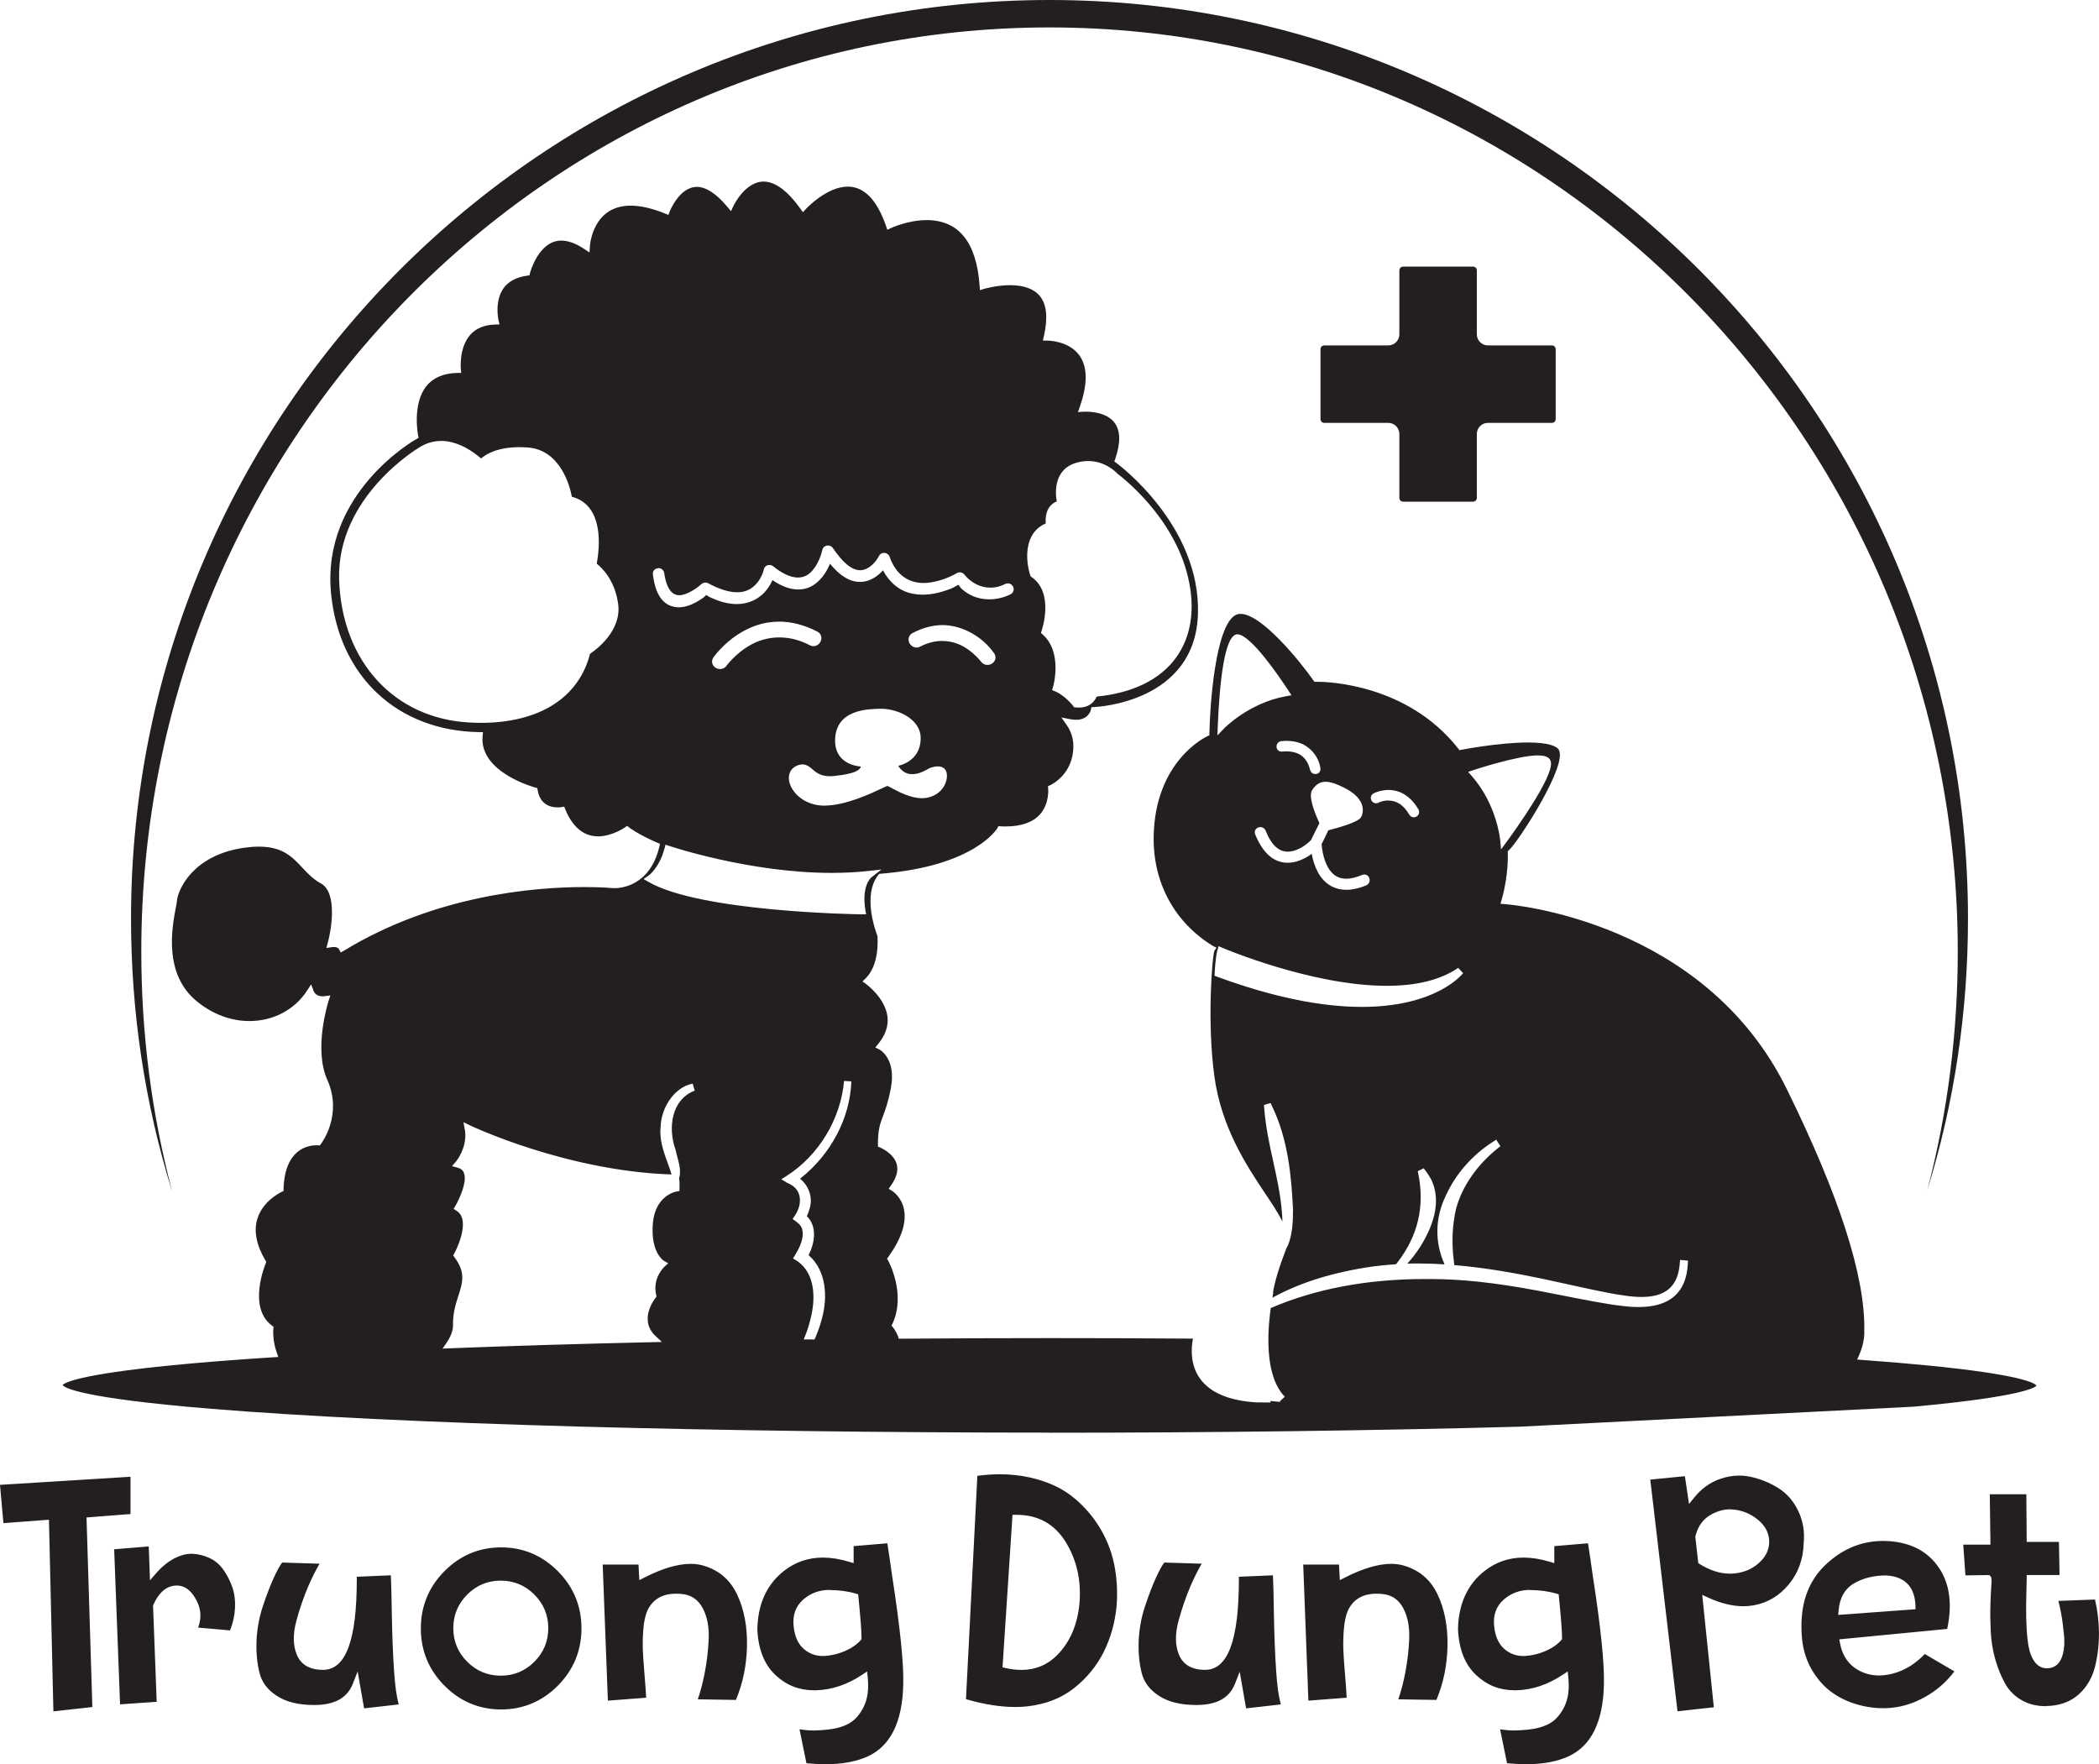 <?xml version="1.0" encoding="UTF-8"?>
<svg id="Layer_1" data-name="Layer 1" xmlns="http://www.w3.org/2000/svg" viewBox="0 0 287.74 241.84">
  <defs>
    <style>
      .cls-1 {
        fill: #231f20;
        stroke-width: 0px;
      }
    </style>
  </defs>
  <path class="cls-1" d="M209.16,241.84c-.81,0-1.67-.04-2.57-.13l-.95-4.65c.41.06.82.11,1.23.14.2.01.43.02.67.02.55,0,1.21-.04,1.98-.12,1.13-.12,2.1-.4,2.89-.83.82-.46,1.51-1.23,2.04-2.31.53-1.07.71-2.42.54-4.01l-.08-.82-.69.46c-2.04,1.35-4.17,2.07-6.34,2.12h-.25c-2.04,0-3.77-.68-5.26-2.07-1.54-1.44-2.38-3.55-2.5-6.28.06-3.49,1.31-6.21,3.71-8.06,1.53-1.18,3.3-1.78,5.27-1.78,1.12,0,2.32.19,3.58.57l.64.19v-2.33l4.62-.39c.09.56.2,1.28.33,2.17.17,1.15.29,1.97.35,2.44,1.09,7.05,1.59,12.03,1.5,14.81-.12,5.04-1.73,8.32-4.79,9.76-1.56.73-3.55,1.11-5.91,1.11ZM209.74,217.95c-1.37,0-2.58.44-3.59,1.32-1.05.91-1.5,2.15-1.32,3.7.14,1.37.62,2.42,1.42,3.1.74.63,1.6.94,2.54.94.07,0,.15,0,.22,0,.97-.05,1.92-.28,2.83-.67.93-.4,1.66-.91,2.17-1.49l.12-.14v-.19c0-.93-.14-2.77-.43-5.64l-.03-.33-.32-.09c-1.11-.33-2.32-.49-3.62-.49ZM113.12,241.84c-.81,0-1.67-.04-2.57-.13l-.95-4.65c.41.06.82.11,1.23.14.2.01.43.02.67.02.55,0,1.21-.04,1.98-.12,1.13-.12,2.1-.4,2.89-.83.82-.46,1.51-1.23,2.04-2.31.52-1.07.71-2.42.54-4.01l-.08-.82-.69.46c-2.04,1.35-4.17,2.07-6.34,2.12h-.26c-2.04,0-3.77-.68-5.26-2.07-1.54-1.44-2.38-3.55-2.5-6.28.06-3.49,1.31-6.21,3.71-8.06,1.53-1.18,3.3-1.78,5.27-1.78,1.12,0,2.32.19,3.58.57l.64.19v-2.33l4.62-.39c.09.56.19,1.28.33,2.17.17,1.16.29,1.97.35,2.44,1.09,7.06,1.59,12.04,1.5,14.81-.12,5.04-1.73,8.32-4.79,9.76-1.56.73-3.55,1.11-5.91,1.11ZM113.71,217.95c-1.37,0-2.58.44-3.59,1.32-1.05.91-1.5,2.15-1.32,3.7.14,1.37.61,2.42,1.42,3.1.74.63,1.6.94,2.54.94.07,0,.15,0,.22,0,.96-.05,1.92-.28,2.83-.67.93-.4,1.66-.91,2.17-1.49l.12-.14v-.19c0-.93-.14-2.78-.43-5.64l-.03-.33-.32-.09c-1.11-.33-2.32-.49-3.62-.49ZM6.71,208.33l-6.24.47-.47-5.25,17.89-1.11v5.11l-6.03.47.8,25.99-5.34.59-.61-26.29ZM226.22,202.83l4.75-.47.57,3.81.72-.89c.97-1.21,2.16-2.06,3.53-2.54.88-.31,1.76-.46,2.62-.46.5,0,.99.05,1.49.15,1.38.29,2.68.81,3.88,1.56,1.17.73,2.08,1.78,2.73,3.13.65,1.35.9,2.83.75,4.39-.06,2.23-.75,4.13-2.05,5.69-1.29,1.56-2.9,2.52-4.78,2.86-.46.08-.95.13-1.43.13-1.5,0-3.13-.4-4.85-1.19l-.8-.37,1.59,15.41-4.98.55-3.73-31.75ZM237.21,206.9c-.86,0-1.73.23-2.57.68-1.13.6-1.88,1.61-2.22,3l-.02.09.41,3.62.21.13c1.39.86,2.77,1.3,4.09,1.3.1,0,.19,0,.29,0,1.42-.07,2.65-.53,3.64-1.39,1.02-.88,1.52-1.92,1.49-3.07-.04-1.12-.54-2.09-1.49-2.88-.91-.76-1.93-1.23-3.04-1.4-.26-.04-.51-.06-.77-.06ZM68.7,234.34c-3.01,0-5.63-1.1-7.77-3.26-2.15-2.16-3.24-4.8-3.24-7.85s1.09-5.68,3.24-7.85c2.15-2.16,4.76-3.26,7.77-3.26s5.62,1.1,7.77,3.26c2.15,2.16,3.24,4.8,3.24,7.85s-1.09,5.68-3.24,7.85c-2.15,2.16-4.76,3.26-7.77,3.26ZM68.65,216.68c-1.79,0-3.34.64-4.6,1.91-1.27,1.27-1.91,2.82-1.91,4.61s.64,3.34,1.91,4.6c1.27,1.27,2.81,1.91,4.6,1.91s3.34-.64,4.6-1.91c1.27-1.26,1.91-2.81,1.91-4.6s-.64-3.34-1.91-4.61c-1.27-1.27-2.82-1.91-4.6-1.91ZM169.95,229.15l-.65,1.66c-.77,1.97-2.51,2.92-5.31,2.92-2.14,0-3.88-.43-5.15-1.28-1.27-.84-2.04-1.88-2.35-3.18-.33-1.36-.46-2.85-.39-4.44.08-1.59.37-3.16.87-4.66.51-1.53,1.02-2.86,1.53-3.97.43-.93.8-1.6,1.11-2l5.13.16c-.51.85-1.02,1.87-1.52,3.02-.65,1.51-1.21,3.14-1.67,4.84-.48,1.79-.46,3.35.07,4.62.57,1.37,1.77,2.07,3.58,2.07,3.12,0,4.63-4.05,4.63-12.39v-.37l4.67-.2c.05.97.09,2.7.13,5.15.05,2.96.15,5.64.31,7.96.13,2,.34,3.51.64,4.59l-4.76.54-.88-5.05ZM49.02,229.15l-.65,1.66c-.77,1.97-2.51,2.92-5.31,2.92-2.14,0-3.88-.43-5.15-1.28-1.27-.84-2.04-1.88-2.35-3.18-.33-1.36-.46-2.85-.39-4.44.08-1.59.37-3.16.87-4.66.51-1.53,1.02-2.86,1.53-3.97.43-.93.8-1.6,1.11-2l5.13.16c-.51.86-1.02,1.87-1.52,3.02-.65,1.51-1.21,3.13-1.67,4.84-.48,1.79-.46,3.35.07,4.62.57,1.37,1.77,2.07,3.59,2.07,3.12,0,4.63-4.05,4.63-12.39v-.37l4.67-.2c.05.97.09,2.7.13,5.15.05,2.96.15,5.64.31,7.96.13,2,.34,3.51.64,4.59l-4.75.54-.88-5.05ZM258.12,234.17c-.9,0-1.82-.1-2.73-.31-1.54-.34-2.93-.93-4.12-1.76-1.18-.82-2.18-1.94-2.97-3.33-.79-1.4-1.23-3-1.32-4.76-.27-4.51,1.09-7.87,4.18-10.29,2.07-1.65,4.41-2.48,6.98-2.48.37,0,.75.02,1.13.05,3,.3,5.16,1.53,6.62,3.77,1.4,2.15,1.75,4.92,1.04,8.24l-14.79,1.43.1.53c.31,1.72,1.18,2.97,2.58,3.73.84.46,1.77.69,2.76.69.62,0,1.28-.09,1.95-.27,1.6-.43,3.05-1.33,4.33-2.67l4.06,2.38c-.96,1.27-2.11,2.33-3.44,3.16-1.47.92-2.98,1.5-4.49,1.74-.62.1-1.25.15-1.88.15ZM258.55,215.97c-1.65,0-3.11.35-4.33,1.05-1.31.74-2.04,2.01-2.18,3.78l-.05.58,10.59-.78v-.48c-.08-2.58-1.46-4.01-4.01-4.15h-.03ZM139.11,234c-2,0-4.25-.36-6.69-1.07l1.56-30.62c1.06-.14,2.09-.21,3.08-.21,1.41,0,2.77.14,4.04.42,2.27.5,4.18,1.33,5.68,2.47,1.51,1.15,2.8,2.56,3.83,4.19,1.03,1.63,1.74,3.39,2.12,5.24.38,1.86.49,3.77.34,5.69-.21,2.3-.81,4.44-1.78,6.37-.96,1.91-2.33,3.58-4.07,4.95-1.72,1.36-3.85,2.19-6.35,2.48-.56.06-1.15.1-1.75.1ZM138.8,207.66l-1.37,20.9.41.1c.76.17,1.49.26,2.18.26,1.93,0,3.58-.69,4.91-2.04,1.77-1.8,2.79-4.19,3.05-7.12.26-3.1-.38-5.92-1.88-8.36-1.53-2.48-3.79-3.74-6.73-3.74h-.58ZM280.45,233.89c-1.19,0-2.25-.25-3.15-.73-1.04-.56-1.84-1.34-2.39-2.3-.57-1.01-1.04-2.15-1.39-3.39-.35-1.25-.56-2.52-.62-3.79-.06-1.28-.08-2.48-.05-3.56.03-1.07.07-1.95.12-2.63.07-1.09.06-1.22-.11-1.41l-.15-.16h-.22s-3.06.04-3.06.04l-.3-4.21h3.73l-.09-6.91h5.01l.05,6.53h4.42l.08,4.54h-4.5v.5c0,.34-.02,1.07-.05,2.19-.03,1.13-.04,2.19-.02,3.15.02.97.08,2,.19,3.05.12,1.11.37,2.02.77,2.71.57.98,1.33,1.19,1.87,1.19.96,0,1.67-.51,2.04-1.47.32-.84.43-1.89.31-3.12-.11-1.17-.25-2.19-.41-3.03-.11-.59-.23-1.13-.36-1.62l5.02-.19c.33,1.4.52,2.88.54,4.38.03,1.64-.15,3.26-.53,4.8-.37,1.5-1.09,2.76-2.16,3.75-1.05.98-2.41,1.54-4.04,1.65-.19.01-.38.02-.57.02ZM15.66,212.38l4.73-.39.17,4.64.83-.95c.8-.92,1.66-1.61,2.55-2.07.8-.4,1.56-.61,2.27-.61.07,0,.13,0,.2,0,.79.04,1.58.24,2.33.59.73.34,1.35.86,1.85,1.55.52.73.94,1.54,1.25,2.41.3.86.43,1.85.37,2.95-.05,1-.28,2.01-.67,3l-4.38-.38c.54-1.43.38-2.83-.46-4.15-.65-1.07-1.48-1.62-2.46-1.62-.21,0-.44.03-.66.08-1.02.22-1.88,1.07-2.55,2.54l-.05.11.5,13.21-5.02.35-.81-21.27ZM178.64,214.48h4.92l.11,2.13.69-.35c2.45-1.25,4.58-1.88,6.35-1.88.66,0,1.28.09,1.85.27,2.09.65,3.56,1.93,4.51,3.92.96,2.02,1.42,4.42,1.36,7.13-.06,2.61-.57,5.07-1.52,7.33l-5.22-.08c.37-1.1.69-2.3.94-3.6.3-1.56.49-3.13.55-4.68.07-1.61-.2-3.01-.78-4.15-.63-1.22-1.61-1.9-2.92-2.01-.26-.03-.53-.04-.78-.04-1.9,0-3.22.79-3.94,2.35-.28.67-.45,1.49-.54,2.54-.08,1-.1,1.93-.07,2.76.03.82.11,2,.24,3.52.11,1.29.18,2.33.22,3.09l-5.25.4-.71-18.65ZM82.61,214.48h4.92l.11,2.13.69-.35c2.45-1.25,4.58-1.88,6.35-1.88.66,0,1.28.09,1.85.27,2.09.65,3.56,1.93,4.51,3.92.96,2.02,1.42,4.42,1.36,7.13-.06,2.61-.57,5.07-1.52,7.33l-5.22-.08c.37-1.1.69-2.3.94-3.6.3-1.55.49-3.13.55-4.68.07-1.61-.2-3.01-.78-4.15-.63-1.22-1.61-1.9-2.92-2.01-.27-.03-.53-.04-.78-.04-1.9,0-3.22.79-3.94,2.35-.28.67-.46,1.49-.54,2.54-.08,1-.1,1.93-.07,2.76.03.82.11,1.97.24,3.52.11,1.3.18,2.34.22,3.09l-5.25.4-.71-18.65ZM143.87,196.39c-22.45,0-44.77-.29-64.54-.83-20.48-.57-37.87-1.41-50.3-2.43-1.14-.09-2.24-.19-3.29-.28l-.3-.03c-15.37-1.42-16.73-2.72-16.85-2.96.1-.13,1.17-1.22,12.66-2.46.65-.07,1.32-.14,2.01-.21,3.97-.4,8.76-.78,14.23-1.13l.66-.04-.22-.62c-.61-1.71-.46-3.23-.46-3.24l.03-.28-.23-.17c-3.37-2.51-.88-8.42-.86-8.48l.1-.23-.13-.22c-1.25-2.12-1.62-4.05-1.09-5.74.78-2.48,3.28-3.63,3.3-3.64l.28-.13v-.31c.17-5.54,3.47-5.96,4.48-5.96.11,0,.19,0,.2,0l.28.03.17-.22c.12-.16,3-4.01.87-8.77-1.93-4.31.15-10.76.17-10.83l.25-.75-.79.1c-.1.01-.2.02-.29.02-.91,0-1.18-.64-1.21-.71l-.35-.93-.54.83c-1.68,2.63-4.64,4.2-7.91,4.2-2.58,0-5.09-.95-7.26-2.74-4.54-3.75-3.36-10.06-2.85-12.76.09-.47.16-.85.18-1.09.12-1.25,2.02-6.16,9.23-7.17.7-.1,1.37-.15,1.98-.15,3.27,0,4.58,1.4,5.97,2.89.73.78,1.49,1.59,2.52,2.14,2.29,1.22,1.48,6.27.97,8.12l-.2.74.76-.11c.1-.01.2-.02.28-.02.52,0,.67.25.68.28l.25.47.46-.26c12.46-7.58,26-8.71,32.96-8.71,2.44,0,3.92.15,3.93.15,0,0,.08,0,.22,0,.79,0,4.81-.27,6.1-5.66l.1-.41-.39-.17c-2.63-1.13-3.82-2.06-3.83-2.07l-.29-.23-.31.22s-1.74,1.22-3.68,1.22-3.48-1.25-4.49-3.7l-.15-.37-.4.07s-.2.03-.47.03c-1.07,0-2.42-.41-2.76-2.34l-.06-.31-.31-.08c-.08-.02-7.67-2.09-7.18-7.05l.05-.54h-.54c-11.18-.18-19.14-7.6-20.28-18.93-1.4-13.87,11.54-21.16,11.67-21.23l.32-.18-.07-.36s-.84-4.26,1.14-6.73c.93-1.16,2.35-1.76,4.23-1.81h.54s-.05-.55-.05-.55c0-.03-.27-2.89,1.28-4.66.79-.9,1.94-1.38,3.41-1.42l.61-.02-.14-.6s-.57-2.53.66-4.31c.67-.97,1.77-1.56,3.26-1.77l.33-.05.08-.33s1.16-4.43,4.29-4.43c.94,0,2,.39,3.14,1.15l.72.48.06-.87c.01-.23.41-5.55,5.58-5.55,1.36,0,2.94.36,4.71,1.08l.47.19.18-.48s1.32-3.36,3.71-3.36c1.27,0,2.68.92,4.18,2.72l.51.61.33-.72s1.58-3.34,4.13-3.34c1.58,0,3.28,1.25,5.04,3.7l.36.5.42-.46s2.82-3.05,5.73-3.05c2.23,0,4,1.81,5.24,5.39l.18.53.5-.24s2.32-1.09,4.89-1.09c4.39,0,6.83,3.02,7.26,8.98l.04.62.6-.18s1.69-.5,3.55-.5,3.29.51,4.09,1.52c.92,1.15,1.1,3,.53,5.47l-.14.61h.63c.12,0,2.96.02,4.4,2.06,1.11,1.56,1.12,3.93.03,7.02l-.25.72.77-.06s.13,0,.33,0c.85,0,2.94.15,3.96,1.58.78,1.09.79,2.74.05,4.9l-.12.35.3.22c.12.08,11.56,8.52,11.16,20.72-.4,12-13.66,12.7-14.22,12.72l-.38.02-.08.37c-.03.14-.38,1.36-2.03,1.36-.25,0-.52-.03-.8-.08l-1.21-.24.71,1.01c.62.88.93,1.87.93,2.93,0,3.85-3.03,5.28-3.16,5.34l-.33.15.04.36s.19,2.02-1.13,3.5c-.99,1.09-2.57,1.65-4.7,1.65-.21,0-.44,0-.67-.02l-.32-.02-.15.28s-3.02,5.2-15.98,6.24l-.22.02-.14.17c-2.16,2.78-.36,7.65-.1,8.33.04.51.27,3.99-1.62,5.83l-.43.42.49.35s2.58,1.86,2.93,4.41c.17,1.29-.25,2.57-1.26,3.8l-.4.49.56.28c.09.05,2.35,1.27,1.56,5.35-.38,1.98-.77,2.98-1.07,3.79-.4,1.06-.69,1.82-.69,3.83v.34l.31.13s1.81.74,2.25,2.23c.26.88,0,1.88-.78,2.98l-.31.44.46.28c.05.03,1.29.8,1.64,2.54.37,1.82-.35,4.01-2.13,6.5l-.19.26.16.28s2.49,4.51.59,8.62l-.13.28.2.24s.41.51.68,1.22l.12.33h.35c6.63-.05,13.46-.08,20.29-.08,6.46,0,13.08.02,19.67.07-.27,1.46-.35,3.67,1,5.52,1.4,1.91,3.98,2.99,7.68,3.22l1.95.02v-.21c.47.05.95.09,1.45.13l-.18-.08.69-.63-.09-.11c-1.5-1.6-2.23-4.43-2.15-8.22v-.2c.05-1.43.19-2.72.32-3.63,6.13-2.64,13.25-3.98,21.16-3.98h.63c4.38,0,8.99.5,15,1.63.67.13,1.58.31,2.61.51,3.04.6,6.81,1.35,8.72,1.54.84.11,1.61.16,2.32.16,4.26,0,6.52-1.98,6.73-5.88l.03-.48-1.09-.1-.04.5c-.25,3.13-1.92,4.58-5.24,4.58-.75,0-1.57-.07-2.52-.22-1.84-.24-5.49-1.05-8.43-1.7-1.08-.24-2.04-.45-2.75-.6-3.39-.7-7.56-1.48-11.98-1.85-.02-.34-.06-.67-.1-1.01-.05-.4-.1-.78-.1-1.16-.11-1.91.05-3.83.46-5.58.82-3.03,2.85-5.97,5.72-8.27l.35-.28-.57-.89-.42.27c-2.86,1.82-5.17,4.45-6.5,7.42-1.48,3.02-1.53,6.41-.16,9.4-1.19-.08-2.39-.12-3.59-.12-.51,0-1.02,0-1.52.02.59-.63,1.15-1.37,1.75-2.27,2.25-3.61,2.76-6.73,1.52-9.28-.25-.45-.51-.84-.78-1.2l-.25-.32-.81.4.08.38c.89,4.41-.05,8.46-2.8,12.04l-.25.33c-1.06.07-2.1.17-3.11.3-5.47.78-10.01,2.19-13.84,4.29l.11-.7-.04.02c.23-1.49.85-3.53,1.84-6.09l.22-.41c.64-1.61.69-3.38.69-4.92-.22-4.47-.65-9.6-2.9-14.2l-.18-.38-.9.26.03.4c.18,2.5.71,4.95,1.23,7.31.48,2.18.97,4.42,1.17,6.68.05.5.09,1.04.1,1.59-.57-1.16-1.42-2.43-2.38-3.87-2.53-3.79-5.98-8.99-6.95-16.04-1.03-7.54-.29-16.48,0-17.2l.29-.43-.47-.23c-5.3-3.23-8.27-8.73-8.14-15.08.2-10.24,7.07-13.55,7.36-13.68l.28-.13v-.31c.07-3.96.83-14.56,3.53-16.14.22-.13.46-.19.73-.19,2.92,0,8.19,6.56,9.98,9.09l.16.22h.45c1.23,0,12.23.25,19.24,9.13l.19.24.3-.06c.05,0,5.12-.99,9.07-.99,2.98,0,3.89.56,4.17.89,1.58,1.87-5.52,12.78-6.74,13.85l-.18.16v.24s.15,2.95-.83,6.38l-.17.59.61.05c1.11.08,27.29,2.35,38.6,25.28,7.26,14.72,10.85,25.92,10.66,33.29v.38c0,.58-.19,1.67-.69,2.83l-.28.65.7.05c3.38.25,6.47.51,9.19.78.7.07,1.37.14,2.02.21,11.49,1.24,12.56,2.34,12.66,2.54-.12.17-1.49,1.47-16.85,2.88l-53.91,2.74c-19.76.54-42.08.83-64.53.83ZM63.72,154.8c.43,2.5-1.22,4.45-1.24,4.46l-.52.6.77.21c.44.12.72.34.86.7.51,1.24-.67,3.69-1.16,4.53l-.25.42.41.26c2.11,1.33-.28,5.8-.31,5.84l-.16.28.19.26c1.54,2.08,1.12,3.42.52,5.28-.36,1.13-.77,2.41-.73,4.02.02.69-.28,1.52-.87,2.39l-.56.82.99-.04c8.59-.34,17.96-.62,27.85-.84l1.22-.03-.89-.84c-2.33-2.19-.08-5.07.01-5.19l.15-.19-.05-.24c-.53-2.31,1.07-3.79,1.14-3.86l.51-.46-.59-.34c-.07-.04-1.82-1.16-1.52-5.08.31-3.87,3.12-4.4,3.24-4.42l.4-.07.02-.41c.02-.5,0-.96-.05-1.41v-.09s.04,0,.04,0c.22-.89-.06-1.93-.31-2.84-.08-.3-.16-.59-.21-.86-1.11-3.08-.56-6.94,2.61-8.15l-.27-.96c-2.56.47-4.34,3.4-4.39,5.85-.22,1.78.38,3.44.96,5.04.19.51.38,1.04.53,1.56-14.47-.48-27.52-6.67-27.65-6.74l-.87-.42.16.95ZM107.77,162.08l.38.18c.75.35,1.23.88,1.42,1.58.24.86,0,1.93-.64,2.86l-.28.4.4.29c.46.33.73.63.86.94.45,1.27-.32,2.75-.94,3.76l-.26.42.42.26c3.11,1.96,2.39,6.29,2.09,7.57-.21.93-.46,1.81-.77,2.59l-.27.69h1.48s.13-.31.13-.31c.4-.91.69-1.77.9-2.63.76-2.77.65-6.45-1.84-8.62.85-1.7,1.2-3.93-.24-5.34.16-.35.29-.69.38-1.05.46-1.47-.09-3.1-1.31-4.09,4.23-3.33,6.84-8.27,7.03-13.34l-1-.06c-.46,5.24-3.49,10.24-7.91,13.04l-.7.44.67.39v.04ZM166.89,130.25c-.27.95-.38,3.05-.38,3.14l-.02.37.35.13c7.48,2.75,14.15,4.14,19.84,4.14,10.21,0,13.74-4.44,13.89-4.63l-.68-.72c-2.37,1.63-5.66,2.46-9.79,2.46-10.29,0-22.41-5.16-22.53-5.21l-.52-.23-.15.55ZM91.09,116.31c-.7,2.69-2.19,3.73-2.21,3.74l-.66.45.69.4c7.07,4.09,28.32,4.43,29.22,4.44h.6s-.1-.58-.1-.58c-.55-3.36.79-4.46.81-4.47l1.38-1.09-1.74.19c-1.6.18-3.3.27-5.07.27-11.23,0-22.16-3.66-22.27-3.7l-.51-.17-.13.52ZM179.82,117.06c.3,1.63,1.02,3.53,2.7,4.43.6.32,1.29.49,2.03.49.83,0,1.74-.2,2.72-.6.35-.15.55-.51.47-.89-.07-.36-.36-.61-.71-.61-.1,0-.19.02-.29.06-.85.35-1.57.52-2.2.52-.41,0-.79-.08-1.13-.23-.63-.28-1.16-.85-1.55-1.69-.29-.61-.5-1.35-.62-2.19-.03-.21-.05-.43-.07-.64.18-.31.33-.64.48-.96.08-.17.15-.34.23-.49l.22-.44c4.1-1.05,4.4-1.64,4.5-1.84.28-.55.29-1.21.04-1.83-.34-.8-1.11-1.52-2.31-2.13-1.13-.58-1.96-.85-2.61-.85-.92,0-1.41.52-1.8,1.07-.17.25-.7.99.95,4.6l-1.07,2.15c-.03.06-.05.12-.07.17-.76.77-2,1.59-3.21,1.59-.46,0-.88-.12-1.25-.36-.91-.59-1.45-1.72-1.77-2.52-.12-.3-.41-.49-.73-.49-.26,0-.5.12-.64.33-.13.2-.16.44-.06.67,1.01,2.5,2.46,3.81,4.29,3.89h.17c1.05,0,2.15-.41,3.29-1.22ZM210.86,103.55c-2.74,0-8.63,1.94-8.88,2.02l-.72.24.5.57c3.43,3.91,3.88,8.69,3.89,8.74l.12,1.32.79-1.07c1.07-1.46,6.37-8.82,6.05-10.87-.05-.34-.23-.53-.37-.63-.3-.21-.73-.31-1.37-.31ZM190.32,109.74c.56,0,1.11.16,1.57.47.48.32.91.8,1.31,1.48.13.22.36.35.61.35.26,0,.51-.15.64-.37.13-.22.12-.48,0-.71-.8-1.36-1.86-2.24-3.06-2.54-.33-.08-.68-.13-1.04-.13-.51,0-1.02.09-1.51.25-.19.06-.38.14-.55.23-.29.15-.43.47-.35.79.08.33.37.56.7.56.12,0,.24-.03.34-.09.22-.12.56-.22.91-.27.15-.02.29-.03.44-.03ZM109.98,104.79c-.28,0-.58.08-.9.25-.77.4-1.1,1.24-.87,2.18.38,1.56,2.19,3.22,4.79,3.22,2.9-.02,6.26-1.6,7.88-2.36.3-.14.61-.29.77-.35.12.06.35.18.55.28.98.53,2.62,1.41,4.17,1.41.19,0,.39-.01.58-.04,1.08-.17,1.96-.74,2.46-1.61.39-.68.51-1.47.3-2.02-.1-.26-.38-.69-1.14-.69-.55,0-1.11.23-1.17.25-.92.56-1.69.82-2.35.82-1.02,0-1.61-.65-1.91-1.15,1.57-.38,3.11-1.55,3.07-3.86-.05-2.58-3.17-3.96-5.41-3.96h-.11c-1.82.04-6.07.12-6.21,4.2-.04,1.07.26,1.94.88,2.59.8.83,1.94,1.07,2.67,1.13-.23.57-.92.99-3.62,1.29-.23.02-.43.04-.63.04-1.29,0-1.88-.5-2.4-.95-.39-.33-.79-.67-1.38-.67ZM179.59,105.51c.07.35.37.6.73.6.21,0,.4-.08.53-.23.13-.15.18-.34.16-.54-.2-1.55-1.33-2.95-2.83-3.49-.54-.19-1.15-.29-1.81-.29-.24,0-.48.01-.72.04-.39.04-.68.38-.66.77.02.38.31.66.68.66.26-.02.46-.03.65-.03.95,0,1.71.24,2.26.72.42.37.74.88.91,1.46.03.09.05.17.07.26,0,.03,0,.05.02.08ZM169.63,86.95c-1.8,0-2.45,6.82-2.69,12.53l-.05,1.33.92-.96s3.37-3.49,8.49-4.41l.74-.13-.41-.63c-1.17-1.79-5.13-7.64-6.95-7.72h-.04ZM60.45,60.45c-1.05,0-2.05.3-2.96.88-.1.05-11.37,6.74-11,18.15.37,11.22,7.6,19.08,17.99,19.57.5.02.98.04,1.46.04,7.98,0,13.41-3.44,14.94-9.46.85-.57,4.36-3.15,3.86-6.84-.45-3.26-2.22-4.96-2.94-5.52.22-1.14.8-4.89-.76-7.29-.62-.96-1.51-1.59-2.64-1.88-.27-1.4-1.55-6.46-6.1-6.76-.37-.02-.73-.04-1.06-.04-3.08,0-4.63.97-5.29,1.55-.85-.75-3.01-2.41-5.51-2.41ZM143.35,71.76c-3.07,1.31-2.75,5.17-2.12,7.09l.05.16.14.1c3.15,2.19,1.39,7.27,1.38,7.33l-.11.32.25.22c2.78,2.48,1.43,7.14,1.42,7.19l-.13.43.41.17c1.38.58,2.47,2,2.48,2.02l.13.17.22.02c.15.01.28.02.42.02,1.47,0,2.18-.85,2.44-1.51,4.94-.48,8.7-2.32,10.89-5.34,2.1-2.9,2.67-6.73,1.63-11.08-1.96-8.21-8.95-13.59-9.62-14.1-.27-.29-1.74-1.77-4.07-1.77-.58,0-1.17.09-1.75.28-2.67.84-2.86,3.57-2.54,5.26-.43.16-.78.44-1.04.81-.5.73-.52,1.67-.47,2.21ZM106.77,85.22c-1.08,0-2.14.18-3.15.53-1.81.64-3.52,1.78-4.94,3.31-.36.39-.64.72-.87,1.05-.22.32-.26.7-.09,1.02.18.35.59.59,1,.59.35,0,.68-.17.88-.46l.05-.08s.04-.04.08-.09c.2-.24.41-.48.63-.71.71-.73,1.48-1.35,2.29-1.83,1.3-.78,2.71-1.17,4.17-1.17s2.82.36,4.19,1.07c.16.08.33.13.5.13.49,0,.94-.36,1.06-.86.11-.47-.09-.91-.53-1.14-1.72-.9-3.55-1.37-5.29-1.37ZM129.19,87.87c1.07,0,2.09.29,3.04.85.6.36,1.16.81,1.69,1.35.17.17.32.35.48.53l.07.09c.21.29.53.46.89.46.42,0,.82-.24,1-.59.17-.32.14-.71-.09-1.02-1.65-2.34-4.43-3.85-7.08-3.85-1.37.01-2.72.38-4.08,1.08-.43.23-.64.67-.53,1.14.12.5.57.86,1.06.86.17,0,.34-.04.5-.13,1-.52,2.03-.78,3.05-.78ZM90.25,77.9c-.23,0-.44.09-.58.25-.14.16-.2.37-.17.59.15,1.09.53,3.98,2.92,4.45.21.04.42.06.63.06.99,0,2.08-.42,3.31-1.28.07-.05.18-.14.3-.26.04-.04.1-.09.16-.15.23.18.5.31.63.37.25.11.51.22.77.32.68.26,1.31.42,1.93.5.28.04.56.06.84.06,1.5,0,2.86-.58,3.82-1.62.44-.48.81-1.05,1.08-1.66,1.26.85,2.45,1.28,3.55,1.28,1.02,0,1.93-.37,2.71-1.1.78-.72,1.3-1.63,1.63-2.43,1.37,1.68,2.72,2.49,4.11,2.49.43,0,.86-.08,1.28-.24.67-.26,1.32-.72,1.87-1.35.94,1.75,2.32,2.85,4.03,3.2.45.09.92.14,1.41.14,1.21,0,2.55-.29,3.96-.86.15-.06.33-.16.53-.27.11-.07.28-.16.41-.23.19.29.42.53.42.54.51.46,1.06.81,1.65,1.05.66.27,1.39.41,2.16.41,1.01,0,2.05-.25,2.93-.7.32-.17.48-.51.4-.86-.09-.36-.42-.63-.78-.63-.13,0-.25.03-.37.09-.65.33-1.33.5-2.02.5-1.37,0-2.68-.67-3.6-1.83-.14-.17-.36-.27-.6-.27-.15,0-.29.04-.41.11-1.05.62-2.27,1.05-3.51,1.26-.36.06-.71.09-1.05.09-2.19,0-3.84-1.27-4.64-3.58-.11-.32-.43-.55-.78-.55-.29,0-.54.15-.68.41-.37.71-.92,1.31-1.52,1.66-.36.21-.71.31-1.07.31-1.12,0-2.37-1.02-3.73-3.03-.15-.23-.41-.36-.69-.36-.37,0-.68.24-.76.6-.23,1-.66,1.95-1.23,2.67-.59.76-1.28,1.12-2.11,1.12-1.24,0-2.53-.83-3.38-1.53-.15-.12-.34-.19-.54-.19-.37,0-.68.24-.76.6-.18.8-.64,1.62-1.23,2.19-.66.64-1.45.95-2.43.95-1.11,0-2.44-.41-3.96-1.23-.12-.06-.25-.1-.38-.1-.2,0-.39.08-.55.21-.68.61-1.46,1.09-2.2,1.36-.31.11-.59.17-.85.17-1.43,0-1.9-1.89-2.05-3.02-.06-.41-.4-.71-.83-.71ZM23.55,163.17c-3.71-11.96-5.59-24.43-5.59-37.27C17.97,56.48,74.45,0,143.87,0s125.91,56.48,125.91,125.91c0,12.82-1.87,25.27-5.57,37.22,2.77-10.58,4.17-21.51,4.17-32.69,0-69.85-55.85-126.68-124.51-126.68S19.37,60.57,19.37,130.43c0,11.2,1.4,22.15,4.19,32.74ZM192.35,68.77c-.29,0-.52-.23-.52-.52v-8.76c0-.84-.68-1.52-1.52-1.52h-8.77c-.29,0-.52-.23-.52-.52v-9.58c0-.29.23-.52.52-.52h8.77c.84,0,1.52-.68,1.52-1.52v-8.76c0-.29.23-.52.52-.52h9.58c.29,0,.52.23.52.52v8.76c0,.84.68,1.52,1.52,1.52h8.77c.29,0,.52.23.52.52v9.58c0,.29-.23.52-.52.52h-8.77c-.84,0-1.52.68-1.52,1.52v8.76c0,.29-.23.52-.52.52h-9.58Z"/>
</svg>